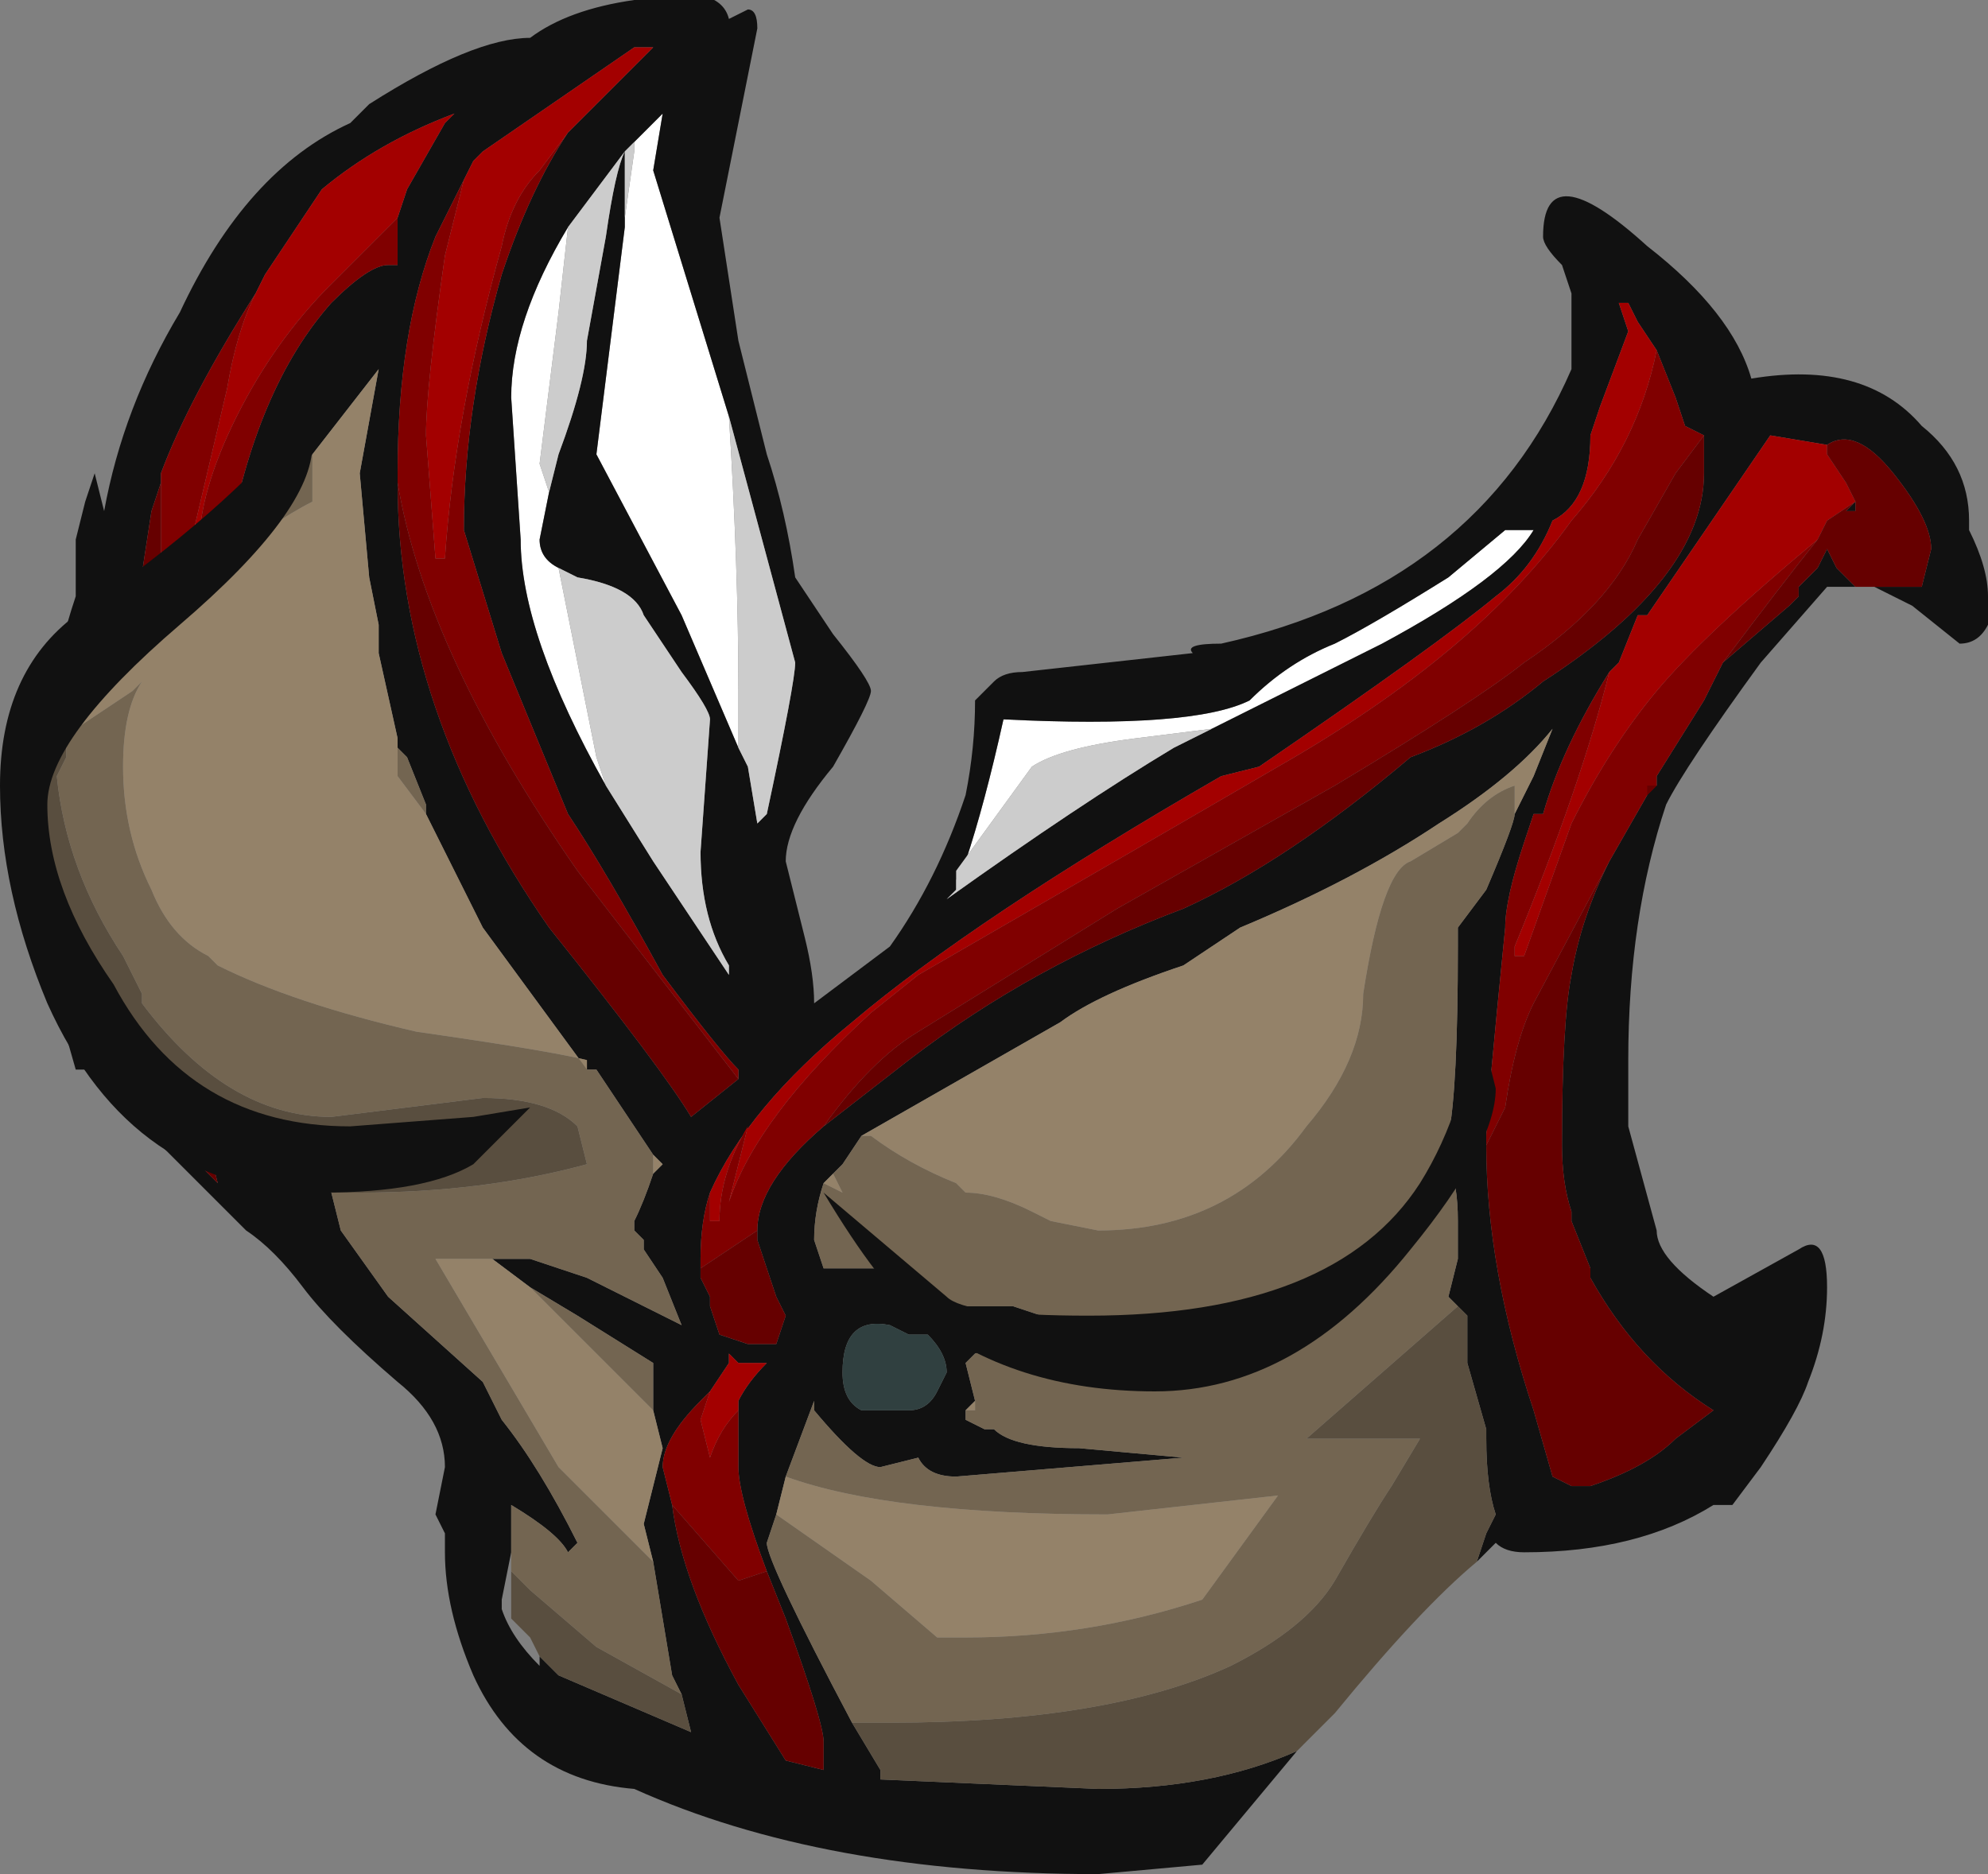 <?xml version="1.0" encoding="UTF-8" standalone="no"?>
<svg xmlns:ffdec="https://www.free-decompiler.com/flash" xmlns:xlink="http://www.w3.org/1999/xlink" ffdec:objectType="shape" height="9.9px" width="10.5px" xmlns="http://www.w3.org/2000/svg">
  <rect width="100%" height="100%" fill="#808080" stroke="none"/>
  <g transform="matrix(1.0, 0.0, 0.0, 1.0, 5.6, 4.85)">
    <path d="M-0.55 -0.2 L-0.5 -0.3 Q-0.4 -0.6 -0.3 -1.05 0.7 -1.0 1.0 -1.15 1.2 -1.35 1.45 -1.45 1.65 -1.55 2.05 -1.8 L2.35 -2.05 2.5 -2.05 Q2.35 -1.8 1.7 -1.45 L0.8 -1.0 0.4 -0.95 Q0.0 -0.9 -0.15 -0.8 L-0.55 -0.25 -0.55 -0.2 M-2.3 -3.7 L-2.25 -4.05 -2.25 -4.1 -2.1 -4.25 -2.15 -3.95 -1.75 -2.65 Q-1.7 -1.85 -1.7 -1.2 L-1.7 -0.9 -2.0 -1.6 -2.45 -2.45 -2.3 -3.65 -2.3 -3.7 M-2.6 -3.65 L-2.65 -3.2 -2.75 -2.4 -2.7 -2.25 -2.75 -2.0 Q-2.75 -1.9 -2.65 -1.85 L-2.45 -0.85 -2.4 -0.7 Q-2.85 -1.5 -2.85 -2.0 L-2.9 -2.75 Q-2.9 -3.15 -2.6 -3.65" fill="#ffffff" fill-rule="evenodd" stroke="none"/>
    <path d="M3.15 -3.0 L3.05 -3.15 3.0 -3.25 2.95 -3.25 3.0 -3.1 2.85 -2.7 2.8 -2.55 Q2.8 -2.2 2.6 -2.1 2.5 -1.85 2.3 -1.7 2.0 -1.45 1.05 -0.8 L0.85 -0.75 Q-0.45 0.0 -1.1 0.55 -1.65 1.0 -1.85 1.45 -1.9 1.6 -1.9 1.8 L-1.9 1.9 -1.85 2.0 -1.85 2.05 -1.8 2.2 -1.65 2.25 -1.5 2.25 -1.45 2.1 -1.5 2.0 -1.6 1.7 -1.6 1.65 Q-1.6 1.4 -1.25 1.1 L-0.8 0.75 Q-0.15 0.25 0.65 -0.05 1.2 -0.3 1.85 -0.85 2.25 -1.0 2.55 -1.25 3.4 -1.8 3.4 -2.35 L3.4 -2.55 3.3 -2.6 3.25 -2.75 3.15 -3.0 M-5.3 -1.15 L-5.3 -1.25 Q-5.3 -1.4 -5.2 -1.7 L-5.2 -2.0 -5.15 -2.2 -5.1 -2.35 -5.05 -2.15 Q-4.95 -2.7 -4.65 -3.2 -4.3 -3.95 -3.75 -4.2 L-3.65 -4.3 Q-3.1 -4.65 -2.8 -4.65 -2.6 -4.8 -2.25 -4.85 -1.8 -4.95 -1.75 -4.75 L-1.65 -4.8 Q-1.6 -4.8 -1.6 -4.7 L-1.8 -3.7 -1.7 -3.05 -1.55 -2.45 Q-1.45 -2.15 -1.4 -1.8 L-1.2 -1.5 Q-1.0 -1.25 -1.0 -1.2 -1.0 -1.15 -1.2 -0.8 -1.45 -0.5 -1.45 -0.3 L-1.35 0.1 Q-1.3 0.3 -1.3 0.45 L-0.9 0.15 Q-0.65 -0.2 -0.5 -0.65 -0.45 -0.9 -0.45 -1.15 L-0.35 -1.25 Q-0.3 -1.3 -0.2 -1.3 L0.7 -1.4 Q0.65 -1.45 0.85 -1.45 2.2 -1.75 2.7 -2.9 L2.7 -3.3 2.65 -3.45 Q2.55 -3.55 2.55 -3.6 2.55 -4.05 3.1 -3.55 3.55 -3.2 3.65 -2.85 4.25 -2.95 4.55 -2.6 4.8 -2.4 4.8 -2.1 L4.8 -2.05 Q4.9 -1.85 4.9 -1.7 L4.9 -1.55 Q4.85 -1.45 4.75 -1.45 L4.5 -1.65 4.3 -1.75 4.55 -1.75 4.6 -1.95 Q4.6 -2.1 4.4 -2.35 4.2 -2.6 4.05 -2.5 L3.75 -2.55 3.1 -1.6 3.05 -1.6 2.95 -1.35 2.9 -1.3 Q2.65 -0.9 2.55 -0.55 L2.5 -0.55 2.45 -0.4 Q2.35 -0.1 2.35 0.05 2.25 1.05 2.25 1.15 L2.25 1.2 Q2.25 1.85 2.5 2.6 L2.6 2.95 2.7 3.0 2.8 3.0 Q3.1 2.9 3.25 2.75 L3.45 2.6 Q3.05 2.35 2.8 1.9 L2.8 1.85 2.7 1.6 2.7 1.55 Q2.65 1.4 2.65 1.2 2.65 0.55 2.7 0.3 2.75 0.0 2.9 -0.3 L3.1 -0.65 3.1 -0.7 3.15 -0.7 3.15 -0.75 3.4 -1.15 3.5 -1.35 3.85 -1.65 3.9 -1.7 3.9 -1.75 4.0 -1.85 4.05 -1.95 4.1 -1.85 4.2 -1.75 4.05 -1.75 3.7 -1.35 Q3.3 -0.8 3.2 -0.6 3.0 0.0 3.0 0.75 L3.0 1.1 3.15 1.65 Q3.15 1.8 3.45 2.0 L3.9 1.75 Q4.05 1.65 4.05 1.95 4.05 2.2 3.95 2.45 3.9 2.6 3.7 2.9 L3.55 3.1 3.45 3.1 Q3.05 3.35 2.45 3.35 2.35 3.35 2.3 3.3 L2.2 3.4 2.25 3.25 2.3 3.15 Q2.25 3.0 2.25 2.75 L2.25 2.7 2.15 2.35 2.15 2.1 2.1 2.05 2.05 2.0 2.1 1.8 2.1 1.75 2.1 1.6 Q2.1 1.4 2.05 1.3 L2.05 1.15 Q2.1 0.9 2.1 0.15 L2.1 0.05 2.25 -0.15 Q2.4 -0.5 2.4 -0.55 L2.5 -0.75 2.6 -1.0 Q2.4 -0.75 2.0 -0.5 1.55 -0.2 0.95 0.05 L0.65 0.25 Q0.2 0.4 0.0 0.55 L-1.05 1.15 -1.15 1.3 -1.25 1.4 Q-1.3 1.55 -1.3 1.7 L-1.25 1.85 -0.95 1.85 -0.55 2.05 -0.25 2.05 0.05 2.15 -0.45 2.3 -0.5 2.35 -0.45 2.55 -0.5 2.6 -0.5 2.65 -0.4 2.7 -0.35 2.7 Q-0.25 2.8 0.1 2.8 L0.65 2.85 -0.55 2.95 Q-0.7 2.95 -0.75 2.85 L-0.95 2.9 Q-1.05 2.9 -1.3 2.6 L-1.3 2.55 -1.45 2.95 -1.5 3.15 -1.55 3.3 Q-1.55 3.4 -1.1 4.25 L-0.95 4.5 -0.95 4.55 0.2 4.6 Q0.8 4.6 1.25 4.4 L0.75 5.0 0.2 5.05 Q-1.25 5.05 -2.25 4.6 -2.85 4.55 -3.1 4.0 -3.25 3.65 -3.25 3.35 L-3.25 3.25 -3.3 3.15 -3.25 2.9 Q-3.25 2.65 -3.5 2.45 -3.85 2.15 -4.0 1.95 -4.15 1.75 -4.3 1.65 L-5.15 0.8 -5.2 0.8 -5.3 0.45 -5.35 0.25 -5.0 0.8 -4.7 1.1 -4.6 1.25 -4.45 1.4 -4.5 1.2 -4.45 1.2 -4.45 1.25 -4.05 1.15 Q-3.95 1.1 -3.85 1.45 L-3.8 1.65 -3.55 2.0 -3.05 2.45 -2.95 2.65 Q-2.75 2.9 -2.55 3.3 L-2.6 3.35 Q-2.65 3.25 -2.9 3.1 L-2.9 3.35 -2.95 3.6 -2.95 3.65 Q-2.9 3.8 -2.75 3.95 L-2.75 3.9 -2.65 4.0 Q-2.3 4.15 -1.95 4.3 L-2.0 4.1 -2.05 4.0 -2.15 3.4 -2.2 3.2 -2.1 2.8 -2.15 2.6 -2.15 2.35 -2.55 2.1 -2.8 1.95 -3.0 1.8 -2.8 1.8 -2.5 1.9 Q-2.1 2.1 -2.0 2.15 L-2.1 1.9 -2.2 1.75 -2.2 1.7 -2.25 1.65 -2.25 1.6 Q-2.2 1.5 -2.15 1.35 L-2.1 1.3 -2.15 1.25 -2.45 0.8 -2.5 0.8 -3.05 0.05 -3.35 -0.55 -3.35 -0.6 -3.45 -0.85 -3.5 -0.9 -3.5 -0.95 -3.6 -1.4 -3.6 -1.55 -3.65 -1.8 -3.7 -2.35 -3.6 -2.9 -3.95 -2.45 -4.2 -2.05 -4.3 -2.0 -4.4 -1.95 Q-4.25 -2.8 -3.85 -3.25 -3.65 -3.45 -3.55 -3.45 L-3.5 -3.45 -3.5 -3.7 -3.45 -3.85 -3.25 -4.2 -3.2 -4.25 Q-3.6 -4.1 -3.9 -3.85 L-4.2 -3.4 -4.25 -3.3 Q-4.6 -2.75 -4.75 -2.35 L-4.75 -2.3 -4.8 -2.15 -4.9 -1.5 -5.25 -1.0 -5.3 -1.15 M0.8 -1.0 L1.7 -1.45 Q2.35 -1.8 2.5 -2.05 L2.35 -2.05 2.05 -1.8 Q1.65 -1.55 1.45 -1.45 1.2 -1.35 1.0 -1.15 0.7 -1.0 -0.3 -1.05 -0.4 -0.6 -0.5 -0.3 L-0.55 -0.2 -0.55 -0.15 -0.6 -0.1 Q0.1 -0.6 0.6 -0.9 L0.8 -1.0 M4.2 -2.2 L4.2 -2.15 4.15 -2.15 4.2 -2.2 M-2.6 -4.15 L-2.15 -4.6 -2.25 -4.6 -3.05 -4.05 -3.1 -4.0 -3.3 -3.6 Q-3.5 -3.1 -3.5 -2.35 L-3.5 -2.3 Q-3.5 -1.1 -2.7 0.05 -2.1 0.8 -1.95 1.05 L-1.7 0.85 -1.7 0.8 Q-1.8 0.7 -2.1 0.3 -2.4 -0.25 -2.6 -0.55 L-2.95 -1.4 -3.15 -2.05 Q-3.15 -2.7 -2.95 -3.4 -2.8 -3.85 -2.6 -4.15 M-2.25 -4.1 L-2.3 -4.05 -2.6 -3.65 Q-2.9 -3.15 -2.9 -2.75 L-2.85 -2.0 Q-2.85 -1.5 -2.4 -0.7 L-2.15 -0.3 -1.75 0.3 -1.75 0.25 Q-1.9 0.0 -1.9 -0.35 L-1.85 -1.05 Q-1.85 -1.1 -2.0 -1.3 L-2.2 -1.6 Q-2.25 -1.75 -2.55 -1.8 L-2.65 -1.85 Q-2.75 -1.9 -2.75 -2.0 L-2.7 -2.25 -2.65 -2.45 Q-2.5 -2.85 -2.5 -3.05 L-2.4 -3.6 Q-2.35 -3.95 -2.3 -4.05 L-2.3 -3.7 -2.3 -3.65 -2.45 -2.45 -2.0 -1.6 -1.7 -0.9 -1.65 -0.8 -1.6 -0.5 -1.55 -0.55 Q-1.4 -1.25 -1.4 -1.35 L-1.75 -2.65 -2.15 -3.95 -2.1 -4.25 -2.25 -4.1 M-1.85 2.5 L-1.9 2.55 Q-2.1 2.75 -2.1 2.9 L-2.05 3.1 Q-2.0 3.5 -1.7 4.05 L-1.45 4.45 -1.25 4.5 -1.25 4.35 Q-1.25 4.25 -1.45 3.7 L-1.55 3.45 Q-1.7 3.05 -1.7 2.9 L-1.7 2.6 -1.7 2.55 Q-1.65 2.45 -1.55 2.35 L-1.7 2.35 -1.75 2.3 -1.75 2.35 -1.85 2.5 M-0.7 2.2 L-0.8 2.2 -0.9 2.15 Q-1.15 2.1 -1.15 2.4 -1.15 2.55 -1.05 2.6 L-0.8 2.6 Q-0.7 2.6 -0.65 2.5 L-0.6 2.4 Q-0.6 2.3 -0.7 2.2" fill="#111111" fill-rule="evenodd" stroke="none"/>
    <path d="M2.2 3.4 Q1.9 3.65 1.45 4.2 L1.25 4.4 Q0.8 4.6 0.2 4.6 L-0.95 4.55 -0.95 4.5 -1.1 4.25 -0.9 4.25 Q0.25 4.25 0.9 3.95 1.3 3.75 1.45 3.5 1.65 3.15 1.75 3.0 L1.9 2.75 1.3 2.75 2.1 2.05 2.15 2.1 2.15 2.35 2.25 2.7 2.25 2.75 Q2.25 3.0 2.3 3.15 L2.25 3.25 2.2 3.4 M-5.35 0.25 L-5.45 -0.9 -5.3 -1.15 -5.25 -1.0 -5.25 -0.85 -5.3 -0.75 Q-5.25 -0.25 -4.95 0.2 L-4.85 0.4 -4.85 0.45 Q-4.4 1.05 -3.85 1.05 L-3.05 0.95 Q-2.7 0.95 -2.55 1.1 L-2.5 1.3 Q-3.05 1.45 -3.7 1.45 L-3.85 1.45 Q-3.95 1.1 -4.05 1.15 L-4.45 1.25 -4.45 1.2 -4.5 1.2 -4.6 1.1 -5.0 0.8 -5.35 0.25 M-2.0 4.1 L-1.95 4.3 Q-2.3 4.15 -2.65 4.0 L-2.75 3.9 -2.8 3.8 -2.9 3.7 -2.9 3.45 -2.8 3.55 -2.45 3.85 -2.0 4.1" fill="#594e3f" fill-rule="evenodd" stroke="none"/>
    <path d="M-5.25 -1.0 L-4.9 -1.5 -4.75 -1.65 -4.4 -1.95 -4.3 -2.0 -5.2 -1.0 -4.9 -1.2 -4.85 -1.25 Q-4.95 -1.1 -4.95 -0.8 -4.95 -0.45 -4.8 -0.15 -4.7 0.1 -4.5 0.2 L-4.45 0.25 Q-4.05 0.45 -3.4 0.6 -2.7 0.7 -2.5 0.75 L-2.5 0.8 -2.45 0.8 -2.15 1.25 -2.15 1.35 Q-2.2 1.5 -2.25 1.6 L-2.25 1.65 -2.2 1.7 -2.2 1.75 -2.1 1.9 -2.0 2.15 Q-2.1 2.1 -2.5 1.9 L-2.8 1.8 -3.0 1.8 -3.3 1.8 -2.65 2.9 -2.15 3.4 -2.05 4.0 -2.0 4.1 -2.45 3.85 -2.8 3.55 -2.9 3.45 -2.9 3.35 -2.9 3.1 Q-2.65 3.25 -2.6 3.35 L-2.55 3.3 Q-2.75 2.9 -2.95 2.65 L-3.05 2.45 -3.55 2.0 -3.8 1.65 -3.85 1.45 -3.7 1.45 Q-3.05 1.45 -2.5 1.3 L-2.55 1.1 Q-2.7 0.95 -3.05 0.95 L-3.85 1.05 Q-4.4 1.05 -4.85 0.45 L-4.85 0.4 -4.95 0.2 Q-5.25 -0.25 -5.3 -0.75 L-5.25 -0.85 -5.25 -1.0 M-4.2 -2.05 L-3.95 -2.45 -3.95 -2.2 Q-4.05 -2.15 -4.2 -2.05 M-3.5 -0.9 L-3.45 -0.85 -3.35 -0.6 -3.35 -0.55 -3.5 -0.75 -3.5 -0.9 M-2.8 1.95 L-2.55 2.1 -2.15 2.35 -2.15 2.6 -2.8 1.95 M-4.7 1.1 L-5.0 0.8 -4.6 1.1 -4.7 1.1 M2.4 -0.55 Q2.4 -0.5 2.25 -0.15 L2.1 0.05 2.1 0.15 Q2.1 0.9 2.05 1.15 L2.05 1.3 Q2.1 1.4 2.1 1.6 L2.1 1.75 2.1 1.8 2.05 2.0 2.1 2.05 1.3 2.75 1.9 2.75 1.75 3.0 Q1.65 3.15 1.45 3.5 1.3 3.75 0.9 3.95 0.25 4.25 -0.9 4.25 L-1.1 4.25 Q-1.55 3.4 -1.55 3.3 L-1.5 3.15 -1.0 3.5 -0.65 3.8 -0.5 3.8 Q0.15 3.8 0.75 3.6 L1.15 3.05 0.25 3.15 Q-0.9 3.15 -1.45 2.95 L-1.3 2.55 -1.3 2.6 Q-1.05 2.9 -0.95 2.9 L-0.75 2.85 Q-0.7 2.95 -0.55 2.95 L0.65 2.85 0.1 2.8 Q-0.25 2.8 -0.35 2.7 L-0.4 2.7 -0.5 2.65 -0.5 2.6 -0.45 2.6 -0.45 2.55 -0.5 2.35 -0.45 2.3 0.05 2.15 -0.25 2.05 -0.55 2.05 -0.95 1.85 -1.25 1.85 -1.3 1.7 Q-1.3 1.55 -1.25 1.4 L-1.15 1.45 -1.2 1.35 -1.15 1.3 -1.05 1.15 -1.0 1.15 Q-0.8 1.3 -0.55 1.4 L-0.5 1.45 Q-0.35 1.45 -0.15 1.55 L-0.05 1.6 0.2 1.65 Q0.9 1.65 1.3 1.1 1.6 0.75 1.6 0.4 1.7 -0.25 1.85 -0.3 L2.1 -0.45 2.15 -0.5 Q2.25 -0.65 2.4 -0.7 L2.4 -0.65 2.4 -0.55" fill="#736551" fill-rule="evenodd" stroke="none"/>
    <path d="M-1.85 1.45 L-1.85 1.6 -1.8 1.6 Q-1.8 1.35 -1.65 1.1 L-1.75 1.5 Q-1.6 1.05 -1.0 0.5 L-0.75 0.3 Q0.55 -0.45 1.15 -0.8 2.2 -1.4 2.7 -2.1 3.05 -2.5 3.15 -3.0 L3.25 -2.75 3.3 -2.6 3.4 -2.55 3.25 -2.35 3.05 -2.0 Q2.9 -1.65 2.45 -1.35 2.2 -1.15 1.45 -0.7 L0.3 -0.05 -0.75 0.6 Q-1.0 0.75 -1.25 1.1 -1.6 1.4 -1.6 1.65 -1.75 1.75 -1.9 1.85 L-1.9 1.9 -1.9 1.8 Q-1.9 1.6 -1.85 1.45 M-4.75 -2.35 Q-4.6 -2.75 -4.25 -3.3 -4.35 -3.1 -4.4 -2.8 L-4.6 -1.95 -4.55 -1.95 Q-4.55 -2.25 -4.35 -2.65 -4.15 -3.05 -3.85 -3.35 L-3.5 -3.7 -3.5 -3.45 -3.55 -3.45 Q-3.65 -3.45 -3.85 -3.25 -4.25 -2.8 -4.4 -1.95 L-4.75 -1.65 -4.75 -2.35 M2.25 1.2 L2.25 1.15 Q2.25 1.05 2.35 0.05 2.35 -0.1 2.45 -0.4 L2.5 -0.55 2.55 -0.55 Q2.65 -0.9 2.9 -1.3 2.75 -0.7 2.4 0.15 L2.4 0.2 2.45 0.2 2.7 -0.5 Q2.9 -0.9 3.15 -1.2 3.4 -1.5 4.0 -2.0 3.8 -1.75 3.5 -1.35 L3.4 -1.15 3.15 -0.75 3.15 -0.7 3.1 -0.65 2.9 -0.3 2.5 0.45 Q2.4 0.65 2.35 1.0 L2.25 1.2 M-3.1 -4.0 L-3.15 -3.9 -3.25 -3.5 Q-3.35 -2.8 -3.35 -2.55 L-3.3 -1.9 -3.25 -1.9 Q-3.2 -2.65 -2.95 -3.55 -2.9 -3.8 -2.75 -3.95 L-2.6 -4.15 Q-2.8 -3.85 -2.95 -3.4 -3.15 -2.7 -3.15 -2.05 L-2.95 -1.4 -2.6 -0.55 Q-2.4 -0.25 -2.1 0.3 -1.8 0.7 -1.7 0.8 L-1.7 0.85 -2.55 -0.25 Q-3.35 -1.4 -3.5 -2.3 L-3.5 -2.35 Q-3.5 -3.1 -3.3 -3.6 L-3.1 -4.0 M-2.05 3.1 L-2.1 2.9 Q-2.1 2.75 -1.9 2.55 L-1.85 2.5 -1.9 2.65 -1.85 2.85 Q-1.8 2.7 -1.7 2.6 L-1.7 2.9 Q-1.7 3.05 -1.55 3.45 L-1.7 3.5 -2.05 3.1" fill="#800000" fill-rule="evenodd" stroke="none"/>
    <path d="M-1.85 1.45 Q-1.65 1.0 -1.1 0.55 -0.45 0.0 0.85 -0.75 L1.05 -0.8 Q2.0 -1.45 2.3 -1.7 2.5 -1.85 2.6 -2.1 2.8 -2.2 2.8 -2.55 L2.85 -2.7 3.0 -3.1 2.95 -3.25 3.0 -3.25 3.05 -3.15 3.15 -3.0 Q3.05 -2.5 2.7 -2.1 2.2 -1.4 1.15 -0.8 0.55 -0.45 -0.75 0.3 L-1.0 0.5 Q-1.6 1.05 -1.75 1.5 L-1.65 1.1 Q-1.8 1.35 -1.8 1.6 L-1.85 1.6 -1.85 1.45 M-4.25 -3.3 L-4.2 -3.4 -3.9 -3.85 Q-3.6 -4.1 -3.2 -4.25 L-3.25 -4.2 -3.45 -3.85 -3.5 -3.7 -3.85 -3.35 Q-4.15 -3.05 -4.35 -2.65 -4.55 -2.25 -4.55 -1.95 L-4.6 -1.95 -4.4 -2.8 Q-4.35 -3.1 -4.25 -3.3 M2.9 -1.3 L2.95 -1.35 3.05 -1.6 3.1 -1.6 3.75 -2.55 4.05 -2.5 4.05 -2.45 4.15 -2.3 4.2 -2.2 4.05 -2.1 4.0 -2.0 Q3.4 -1.5 3.15 -1.2 2.9 -0.9 2.7 -0.5 L2.45 0.2 2.4 0.2 2.4 0.15 Q2.75 -0.7 2.9 -1.3 M-3.1 -4.0 L-3.05 -4.05 -2.25 -4.6 -2.15 -4.6 -2.6 -4.15 -2.75 -3.95 Q-2.9 -3.8 -2.95 -3.55 -3.2 -2.65 -3.25 -1.9 L-3.3 -1.9 -3.35 -2.55 Q-3.35 -2.8 -3.25 -3.5 L-3.15 -3.9 -3.1 -4.0 M-1.7 2.6 Q-1.8 2.7 -1.85 2.85 L-1.9 2.65 -1.85 2.5 -1.75 2.35 -1.75 2.3 -1.7 2.35 -1.55 2.35 Q-1.65 2.45 -1.7 2.55 L-1.7 2.6" fill="#a30000" fill-rule="evenodd" stroke="none"/>
    <path d="M0.8 -1.0 L0.6 -0.9 Q0.1 -0.6 -0.6 -0.1 L-0.55 -0.15 -0.55 -0.2 -0.55 -0.25 -0.15 -0.8 Q0.0 -0.9 0.4 -0.95 L0.8 -1.0 M-2.25 -4.1 L-2.25 -4.05 -2.3 -3.7 -2.3 -4.05 Q-2.35 -3.95 -2.4 -3.6 L-2.5 -3.05 Q-2.5 -2.85 -2.65 -2.45 L-2.7 -2.25 -2.75 -2.4 -2.65 -3.2 -2.6 -3.65 -2.3 -4.05 -2.25 -4.1 M-1.7 -0.9 L-1.7 -1.2 Q-1.7 -1.85 -1.75 -2.65 L-1.4 -1.35 Q-1.4 -1.25 -1.55 -0.55 L-1.6 -0.5 -1.65 -0.8 -1.7 -0.9 M-2.65 -1.85 L-2.55 -1.8 Q-2.25 -1.75 -2.2 -1.6 L-2.0 -1.3 Q-1.85 -1.1 -1.85 -1.05 L-1.9 -0.35 Q-1.9 0.0 -1.75 0.25 L-1.75 0.3 -2.15 -0.3 -2.4 -0.7 -2.45 -0.85 -2.65 -1.85" fill="#cccccc" fill-rule="evenodd" stroke="none"/>
    <path d="M-4.3 -2.0 L-4.2 -2.05 Q-4.05 -2.15 -3.95 -2.2 L-3.95 -2.45 -3.6 -2.9 -3.7 -2.35 -3.65 -1.8 -3.6 -1.55 -3.6 -1.4 -3.5 -0.95 -3.5 -0.9 -3.5 -0.75 -3.35 -0.55 -3.05 0.05 -2.5 0.8 -2.5 0.75 Q-2.7 0.7 -3.4 0.6 -4.05 0.45 -4.45 0.25 L-4.5 0.2 Q-4.7 0.1 -4.8 -0.15 -4.95 -0.45 -4.95 -0.8 -4.95 -1.1 -4.85 -1.25 L-4.9 -1.2 -5.2 -1.0 -4.3 -2.0 M-2.15 1.25 L-2.1 1.3 -2.15 1.35 -2.15 1.25 M-2.25 1.6 L-2.25 1.65 -2.25 1.6 M-3.0 1.8 L-2.8 1.95 -2.15 2.6 -2.1 2.8 -2.2 3.2 -2.15 3.4 -2.65 2.9 -3.3 1.8 -3.0 1.8 M-1.05 1.15 L0.0 0.55 Q0.2 0.4 0.65 0.25 L0.95 0.05 Q1.55 -0.2 2.0 -0.5 2.4 -0.75 2.6 -1.0 L2.5 -0.75 2.4 -0.55 2.4 -0.65 2.4 -0.7 Q2.25 -0.65 2.15 -0.5 L2.1 -0.45 1.85 -0.3 Q1.7 -0.25 1.6 0.4 1.6 0.75 1.3 1.1 0.9 1.65 0.2 1.65 L-0.05 1.6 -0.15 1.55 Q-0.35 1.45 -0.5 1.45 L-0.55 1.4 Q-0.8 1.3 -1.0 1.15 L-1.05 1.15 M2.1 0.05 L2.1 0.15 2.1 0.05 M2.05 1.15 L2.05 1.3 2.05 1.15 M2.1 1.75 L2.1 1.8 2.1 1.75 M-1.25 1.4 L-1.15 1.3 -1.2 1.35 -1.15 1.45 -1.25 1.4 M-0.45 2.55 L-0.45 2.6 -0.5 2.6 -0.45 2.55 M-1.45 2.95 Q-0.9 3.15 0.25 3.15 L1.15 3.05 0.75 3.6 Q0.15 3.8 -0.5 3.8 L-0.65 3.8 -1.0 3.5 -1.5 3.15 -1.45 2.95" fill="#948269" fill-rule="evenodd" stroke="none"/>
    <path d="M3.4 -2.55 L3.4 -2.35 Q3.4 -1.8 2.55 -1.25 2.25 -1.0 1.85 -0.85 1.2 -0.3 0.65 -0.05 -0.15 0.25 -0.8 0.75 L-1.25 1.1 Q-1.0 0.75 -0.75 0.6 L0.3 -0.05 1.45 -0.7 Q2.2 -1.15 2.45 -1.35 2.9 -1.65 3.05 -2.0 L3.25 -2.35 3.4 -2.55 M-1.6 1.65 L-1.6 1.7 -1.5 2.0 -1.45 2.1 -1.5 2.25 -1.65 2.25 -1.8 2.2 -1.85 2.05 -1.85 2.0 -1.9 1.9 -1.9 1.85 Q-1.75 1.75 -1.6 1.65 M4.3 -1.75 L4.2 -1.75 4.1 -1.85 4.05 -1.95 4.0 -1.85 3.9 -1.75 3.9 -1.7 3.85 -1.65 3.5 -1.35 Q3.8 -1.75 4.0 -2.0 L4.05 -2.1 4.2 -2.2 4.15 -2.3 4.05 -2.45 4.05 -2.5 Q4.2 -2.6 4.4 -2.35 4.6 -2.1 4.6 -1.95 L4.55 -1.75 4.3 -1.75 M-4.9 -1.5 L-4.8 -2.15 -4.75 -2.3 -4.75 -2.35 -4.75 -1.65 -4.9 -1.5 M-4.5 1.2 L-4.45 1.4 -4.6 1.25 -4.7 1.1 -4.6 1.1 -4.5 1.2 M4.2 -2.2 L4.15 -2.15 4.2 -2.15 4.2 -2.2 M3.15 -0.7 L3.1 -0.7 3.1 -0.65 3.15 -0.7 M2.9 -0.3 Q2.75 0.0 2.7 0.3 2.65 0.55 2.65 1.2 2.65 1.4 2.7 1.55 L2.7 1.6 2.8 1.85 2.8 1.9 Q3.05 2.35 3.45 2.6 L3.25 2.75 Q3.1 2.9 2.8 3.0 L2.7 3.0 2.6 2.95 2.5 2.6 Q2.25 1.85 2.25 1.2 L2.35 1.0 Q2.4 0.65 2.5 0.45 L2.9 -0.3 M-1.7 0.85 L-1.95 1.05 Q-2.1 0.8 -2.7 0.05 -3.5 -1.1 -3.5 -2.3 -3.35 -1.4 -2.55 -0.25 L-1.7 0.85 M-2.05 3.1 L-1.7 3.5 -1.55 3.45 -1.45 3.7 Q-1.25 4.25 -1.25 4.35 L-1.25 4.5 -1.45 4.45 -1.7 4.05 Q-2.0 3.5 -2.05 3.1" fill="#660000" fill-rule="evenodd" stroke="none"/>
    <path d="M-0.7 2.2 Q-0.6 2.3 -0.6 2.4 L-0.65 2.5 Q-0.7 2.6 -0.8 2.6 L-1.05 2.6 Q-1.15 2.55 -1.15 2.4 -1.15 2.1 -0.9 2.15 L-0.8 2.2 -0.7 2.2" fill="#304040" fill-rule="evenodd" stroke="none"/>
    <path d="M-3.95 -2.5 Q-3.95 -2.15 -4.65 -1.55 -5.35 -0.95 -5.35 -0.6 -5.35 -0.15 -5.0 0.35 -4.6 1.1 -3.75 1.1 L-3.1 1.05 -2.8 1.0 -3.1 1.3 Q-3.35 1.45 -3.9 1.45 -4.9 1.45 -5.35 0.45 -5.6 -0.15 -5.6 -0.7 -5.6 -1.3 -5.2 -1.6 -4.4 -2.15 -4.0 -2.65 L-3.95 -2.5 M-1.25 1.45 L-0.6 2.0 Q-0.5 2.1 0.15 2.1 1.45 2.1 1.9 1.4 2.15 1.0 2.2 0.45 L2.25 0.7 2.3 0.9 Q2.3 1.2 1.85 1.75 1.25 2.5 0.5 2.5 -0.25 2.5 -0.75 2.1 -0.95 1.95 -1.25 1.45" fill="#111111" fill-rule="evenodd" stroke="none"/>
  </g>
</svg>

